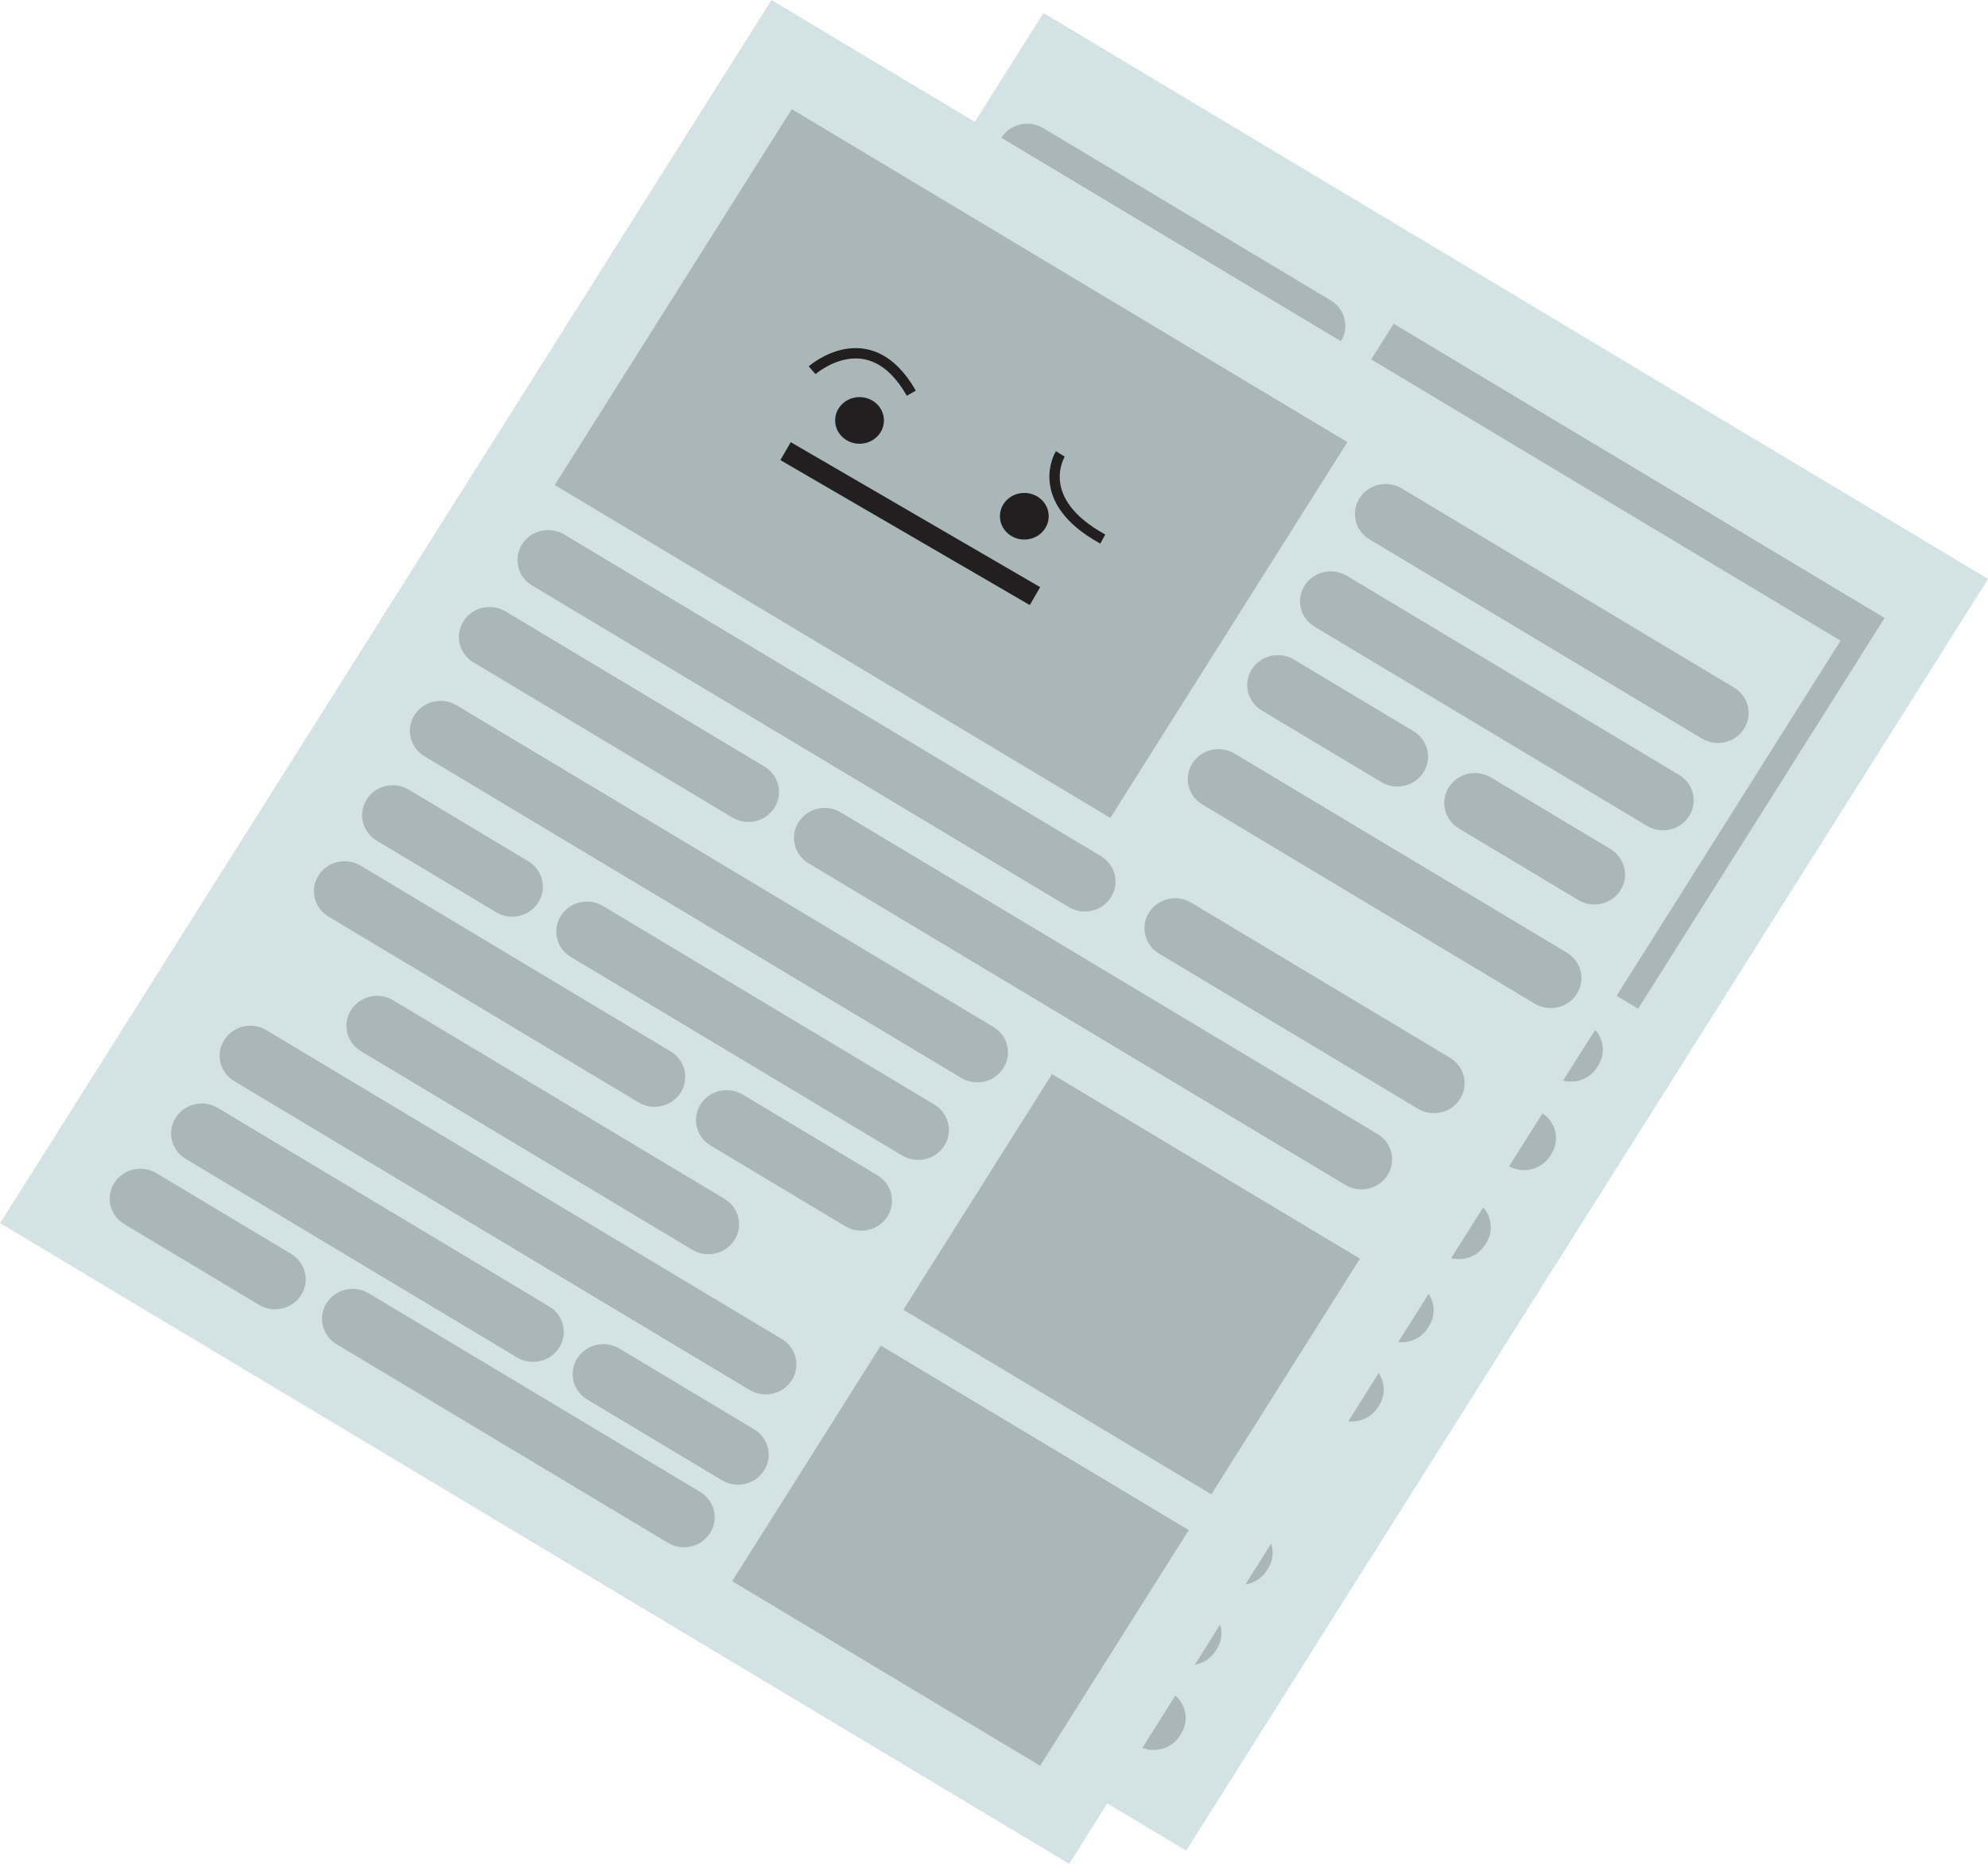 <svg width="192" height="180" viewBox="0 0 192 180" fill="none" xmlns="http://www.w3.org/2000/svg">
<g clip-path="url(#clip0_309_1952)">
<path d="M23.332 124.06L114.561 178.728L192.006 55.918L100.777 1.251L23.332 124.06Z" fill="#D3E2E4"/>
<path d="M110.8 69.012L158.211 97.422L182.012 59.679L134.602 31.268L110.8 69.012Z" fill="#AAB7B9"/>
<path d="M49.86 94.305L76.133 110.049L91.054 86.387L64.781 70.643L49.86 94.305Z" fill="#AAB7B9"/>
<path d="M32.665 121.568L58.938 137.312L73.859 113.65L47.586 97.906L32.665 121.568Z" fill="#AAB7B9"/>
<path d="M97.532 17.488L125.299 34.127C126.69 34.961 128.511 34.537 129.366 33.181L129.495 32.977C130.35 31.621 129.916 29.846 128.525 29.012L100.758 12.373C99.367 11.539 97.546 11.963 96.691 13.319L96.562 13.524C95.707 14.88 96.141 16.654 97.532 17.488Z" fill="#AAB7B9"/>
<path d="M92.007 26.236L119.774 42.875C121.165 43.708 122.986 43.285 123.841 41.929L123.97 41.724C124.825 40.368 124.391 38.593 122.999 37.76L95.232 21.121C93.841 20.287 92.02 20.711 91.165 22.067L91.036 22.271C90.181 23.627 90.615 25.402 92.007 26.236Z" fill="#AAB7B9"/>
<path d="M104.843 45.505L114.461 51.269C115.852 52.102 117.672 51.679 118.528 50.323L118.657 50.118C119.512 48.762 119.077 46.987 117.686 46.154L108.068 40.39C106.677 39.557 104.856 39.98 104.001 41.336L103.872 41.541C103.017 42.897 103.452 44.672 104.843 45.505Z" fill="#AAB7B9"/>
<path d="M80.744 44.094L108.511 60.733C109.902 61.567 111.723 61.144 112.578 59.788L112.707 59.583C113.562 58.227 113.128 56.452 111.737 55.618L83.969 38.979C82.578 38.146 80.758 38.569 79.903 39.925L79.773 40.13C78.918 41.486 79.353 43.261 80.744 44.094Z" fill="#AAB7B9"/>
<path d="M94.136 94.084L139.349 121.177C140.74 122.011 142.561 121.587 143.416 120.231L143.545 120.027C144.4 118.671 143.966 116.896 142.575 116.062L97.362 88.969C95.971 88.135 94.15 88.559 93.295 89.915L93.166 90.12C92.311 91.475 92.745 93.251 94.136 94.084Z" fill="#AAB7B9"/>
<path d="M88.033 35.45L97.651 41.214C99.042 42.047 100.863 41.624 101.718 40.268L101.847 40.063C102.702 38.707 102.268 36.932 100.877 36.099L91.259 30.335C89.868 29.502 88.047 29.925 87.192 31.281L87.063 31.486C86.208 32.842 86.642 34.617 88.033 35.45Z" fill="#AAB7B9"/>
<path d="M124.21 123.444L133.828 129.207C135.219 130.041 137.04 129.617 137.895 128.261L138.024 128.057C138.879 126.701 138.445 124.926 137.054 124.092L127.436 118.329C126.045 117.495 124.224 117.919 123.369 119.275L123.24 119.479C122.385 120.835 122.819 122.61 124.21 123.444Z" fill="#AAB7B9"/>
<path d="M85.515 110.789L96.429 117.329C97.82 118.163 99.641 117.739 100.496 116.383L100.625 116.179C101.48 114.823 101.046 113.048 99.655 112.214L88.741 105.674C87.35 104.84 85.529 105.264 84.674 106.62L84.545 106.824C83.689 108.18 84.124 109.955 85.515 110.789Z" fill="#AAB7B9"/>
<path d="M89.587 102.693L117.268 119.281C118.659 120.114 120.48 119.691 121.335 118.335L121.464 118.13C122.319 116.774 121.885 114.999 120.494 114.165L92.813 97.578C91.422 96.745 89.601 97.168 88.746 98.524L88.617 98.729C87.762 100.085 88.196 101.86 89.587 102.693Z" fill="#AAB7B9"/>
<path d="M103.138 121.361L129.004 136.861C130.395 137.695 132.216 137.271 133.071 135.915L133.2 135.71C134.055 134.354 133.62 132.579 132.229 131.746L106.363 116.246C104.972 115.413 103.151 115.836 102.296 117.192L102.167 117.397C101.312 118.753 101.747 120.528 103.138 121.361Z" fill="#AAB7B9"/>
<path d="M88.769 124.312L116.45 140.899C117.841 141.733 119.662 141.309 120.517 139.953L120.646 139.749C121.501 138.393 121.067 136.618 119.676 135.784L91.995 119.197C90.604 118.363 88.783 118.787 87.928 120.143L87.799 120.347C86.944 121.703 87.378 123.478 88.769 124.312Z" fill="#AAB7B9"/>
<path d="M74.876 126.622L118.274 152.628C119.665 153.461 121.486 153.038 122.341 151.682L122.47 151.477C123.325 150.121 122.891 148.346 121.5 147.513L78.102 121.507C76.711 120.674 74.89 121.097 74.035 122.453L73.906 122.658C73.051 124.014 73.485 125.789 74.876 126.622Z" fill="#AAB7B9"/>
<path d="M85.651 143.807L113.332 160.395C114.723 161.228 116.544 160.805 117.399 159.449L117.528 159.244C118.383 157.888 117.949 156.113 116.558 155.28L88.877 138.692C87.486 137.859 85.665 138.282 84.81 139.638L84.681 139.843C83.826 141.199 84.26 142.974 85.651 143.807Z" fill="#AAB7B9"/>
<path d="M64.721 140.778L92.402 157.365C93.793 158.199 95.614 157.775 96.469 156.419L96.598 156.215C97.453 154.859 97.018 153.084 95.627 152.25L67.946 135.663C66.555 134.829 64.734 135.253 63.879 136.609L63.75 136.813C62.895 138.169 63.33 139.944 64.721 140.778Z" fill="#AAB7B9"/>
<path d="M68.165 133.317L79.08 139.857C80.471 140.69 82.291 140.267 83.147 138.911L83.276 138.706C84.131 137.35 83.696 135.575 82.305 134.742L71.391 128.201C70 127.368 68.179 127.791 67.324 129.147L67.195 129.352C66.34 130.708 66.774 132.483 68.165 133.317Z" fill="#AAB7B9"/>
<path d="M98.964 162.039L109.879 168.579C111.27 169.412 113.09 168.989 113.946 167.633L114.075 167.428C114.93 166.072 114.495 164.297 113.104 163.464L102.19 156.924C100.799 156.09 98.978 156.513 98.123 157.869L97.994 158.074C97.139 159.43 97.573 161.205 98.964 162.039Z" fill="#AAB7B9"/>
<path d="M104.958 76.941L150.171 104.034C151.562 104.868 153.383 104.444 154.238 103.088L154.367 102.883C155.222 101.528 154.788 99.752 153.397 98.919L108.184 71.826C106.793 70.992 104.972 71.416 104.117 72.772L103.988 72.976C103.133 74.332 103.567 76.107 104.958 76.941Z" fill="#AAB7B9"/>
<path d="M71.836 68.369L117.049 95.462C118.44 96.296 120.261 95.872 121.116 94.516L121.245 94.312C122.1 92.956 121.666 91.181 120.275 90.347L75.062 63.254C73.671 62.42 71.85 62.844 70.995 64.2L70.866 64.404C70.011 65.76 70.445 67.535 71.836 68.369Z" fill="#AAB7B9"/>
<path d="M124.15 99.701L145.645 112.582C147.037 113.415 148.857 112.992 149.712 111.636L149.842 111.431C150.697 110.075 150.262 108.3 148.871 107.467L127.376 94.586C125.985 93.752 124.164 94.176 123.309 95.532L123.18 95.736C122.325 97.092 122.759 98.867 124.15 99.701Z" fill="#AAB7B9"/>
<path d="M75.818 58.736L97.313 71.617C98.704 72.45 100.525 72.027 101.38 70.671L101.509 70.466C102.364 69.11 101.93 67.335 100.538 66.502L79.043 53.621C77.652 52.787 75.831 53.211 74.976 54.567L74.847 54.772C73.992 56.127 74.427 57.903 75.818 58.736Z" fill="#AAB7B9"/>
<path d="M177.76 61.874L74.506 0.001L0.013 118.129L103.267 180.002L177.76 61.874Z" fill="#D3E2E4"/>
<path d="M130.127 42.696L76.469 10.542L53.578 46.841L107.236 78.994L130.127 42.696Z" fill="#AAB7B9"/>
<path d="M131.344 121.557L101.601 103.734L87.249 126.493L116.992 144.316L131.344 121.557Z" fill="#AAB7B9"/>
<path d="M114.808 147.772L85.065 129.949L70.713 152.708L100.456 170.531L114.808 147.772Z" fill="#AAB7B9"/>
<path d="M167.472 66.405L135.371 47.169C133.98 46.336 132.159 46.759 131.304 48.115L131.296 48.127C130.441 49.483 130.876 51.258 132.267 52.092L164.368 71.328C165.759 72.161 167.58 71.738 168.435 70.382L168.442 70.37C169.297 69.014 168.863 67.239 167.472 66.405Z" fill="#AAB7B9"/>
<path d="M162.169 74.84L130.068 55.604C128.677 54.771 126.856 55.194 126.001 56.55L125.993 56.562C125.138 57.918 125.573 59.693 126.964 60.527L159.065 79.763C160.456 80.596 162.277 80.173 163.132 78.817L163.139 78.805C163.994 77.449 163.56 75.674 162.169 74.84Z" fill="#AAB7B9"/>
<path d="M136.513 70.614L124.969 63.696C123.578 62.863 121.757 63.286 120.902 64.642L120.894 64.654C120.039 66.01 120.474 67.785 121.865 68.619L133.409 75.536C134.8 76.37 136.621 75.946 137.476 74.59L137.483 74.578C138.338 73.222 137.904 71.447 136.513 70.614Z" fill="#AAB7B9"/>
<path d="M151.328 92.008L119.227 72.772C117.836 71.939 116.015 72.362 115.16 73.718L115.152 73.73C114.297 75.086 114.732 76.861 116.123 77.695L148.224 96.931C149.615 97.764 151.435 97.341 152.291 95.985L152.298 95.973C153.153 94.617 152.719 92.842 151.328 92.008Z" fill="#AAB7B9"/>
<path d="M95.941 99.181L44.098 68.115C42.707 67.282 40.886 67.705 40.031 69.061L40.023 69.073C39.168 70.429 39.602 72.204 40.993 73.038L92.837 104.104C94.228 104.937 96.048 104.514 96.903 103.158L96.911 103.146C97.766 101.79 97.332 100.015 95.941 99.181Z" fill="#AAB7B9"/>
<path d="M155.541 82.002L143.997 75.085C142.606 74.251 140.785 74.674 139.93 76.03L139.922 76.043C139.067 77.398 139.502 79.173 140.893 80.007L152.437 86.925C153.828 87.758 155.649 87.335 156.504 85.979L156.511 85.967C157.366 84.611 156.932 82.836 155.541 82.002Z" fill="#AAB7B9"/>
<path d="M51.025 83.18L39.481 76.263C38.09 75.429 36.269 75.853 35.414 77.209L35.407 77.221C34.551 78.577 34.986 80.352 36.377 81.185L47.921 88.103C49.312 88.936 51.133 88.513 51.988 87.157L51.996 87.145C52.851 85.789 52.416 84.014 51.025 83.18Z" fill="#AAB7B9"/>
<path d="M84.744 113.507L71.731 105.709C70.34 104.875 68.519 105.299 67.664 106.655L67.656 106.667C66.801 108.023 67.236 109.798 68.627 110.631L81.64 118.429C83.031 119.263 84.852 118.839 85.707 117.483L85.715 117.471C86.57 116.115 86.135 114.34 84.744 113.507Z" fill="#AAB7B9"/>
<path d="M90.237 106.674L58.234 87.497C56.843 86.664 55.023 87.087 54.167 88.443L54.16 88.455C53.305 89.811 53.739 91.586 55.13 92.42L87.132 111.597C88.523 112.43 90.344 112.007 91.199 110.651L91.207 110.639C92.062 109.283 91.628 107.508 90.237 106.674Z" fill="#AAB7B9"/>
<path d="M64.773 101.544L34.833 83.602C33.442 82.769 31.621 83.192 30.766 84.548L30.758 84.56C29.903 85.916 30.338 87.691 31.729 88.525L61.669 106.466C63.06 107.3 64.881 106.876 65.736 105.52L65.744 105.508C66.599 104.152 66.164 102.377 64.773 101.544Z" fill="#AAB7B9"/>
<path d="M69.972 115.78L37.97 96.603C36.579 95.769 34.758 96.193 33.903 97.549L33.896 97.561C33.041 98.917 33.475 100.692 34.866 101.525L66.868 120.702C68.259 121.536 70.08 121.112 70.935 119.756L70.943 119.744C71.798 118.388 71.364 116.613 69.972 115.78Z" fill="#AAB7B9"/>
<path d="M75.508 129.319L25.727 99.489C24.336 98.655 22.515 99.079 21.66 100.434L21.652 100.447C20.797 101.803 21.232 103.577 22.623 104.411L72.404 134.242C73.795 135.075 75.616 134.652 76.471 133.296L76.478 133.284C77.333 131.928 76.899 130.153 75.508 129.319Z" fill="#AAB7B9"/>
<path d="M53.04 126.175L21.038 106.998C19.647 106.165 17.826 106.588 16.971 107.944L16.964 107.956C16.108 109.312 16.543 111.087 17.934 111.921L49.936 131.098C51.327 131.931 53.148 131.508 54.003 130.152L54.011 130.14C54.866 128.784 54.431 127.009 53.04 126.175Z" fill="#AAB7B9"/>
<path d="M67.613 144.077L35.611 124.901C34.22 124.067 32.399 124.491 31.544 125.847L31.536 125.859C30.681 127.215 31.116 128.99 32.507 129.823L64.509 149C65.9 149.834 67.721 149.41 68.576 148.054L68.583 148.042C69.438 146.686 69.004 144.911 67.613 144.077Z" fill="#AAB7B9"/>
<path d="M72.832 138.036L59.819 130.238C58.428 129.405 56.607 129.828 55.752 131.184L55.745 131.196C54.889 132.552 55.324 134.327 56.715 135.161L69.728 142.959C71.119 143.792 72.94 143.369 73.795 142.013L73.803 142.001C74.658 140.645 74.223 138.87 72.832 138.036Z" fill="#AAB7B9"/>
<path d="M28.119 121.097L15.105 113.299C13.714 112.466 11.894 112.889 11.039 114.245L11.031 114.257C10.176 115.613 10.61 117.388 12.001 118.222L25.015 126.02C26.406 126.853 28.226 126.43 29.081 125.074L29.089 125.062C29.944 123.706 29.51 121.931 28.119 121.097Z" fill="#AAB7B9"/>
<path d="M106.331 82.685L54.488 51.618C53.097 50.785 51.276 51.209 50.421 52.565L50.414 52.577C49.559 53.932 49.993 55.708 51.384 56.541L103.227 87.607C104.618 88.441 106.439 88.017 107.294 86.661L107.302 86.649C108.157 85.293 107.722 83.518 106.331 82.685Z" fill="#AAB7B9"/>
<path d="M133.038 109.519L81.195 78.453C79.804 77.619 77.983 78.043 77.128 79.399L77.12 79.411C76.265 80.767 76.7 82.542 78.091 83.375L129.934 114.441C131.325 115.275 133.145 114.851 134.001 113.496L134.008 113.483C134.863 112.127 134.429 110.353 133.038 109.519Z" fill="#AAB7B9"/>
<path d="M73.832 74.031L48.83 59.049C47.439 58.215 45.618 58.639 44.763 59.995L44.756 60.007C43.901 61.363 44.335 63.138 45.726 63.971L70.728 78.953C72.119 79.787 73.94 79.363 74.795 78.007L74.802 77.995C75.657 76.639 75.223 74.864 73.832 74.031Z" fill="#AAB7B9"/>
<path d="M140.045 102.157L115.043 87.175C113.652 86.341 111.831 86.765 110.976 88.121L110.969 88.133C110.114 89.489 110.548 91.264 111.939 92.098L136.941 107.079C138.332 107.913 140.153 107.49 141.008 106.134L141.015 106.121C141.871 104.766 141.436 102.991 140.045 102.157Z" fill="#AAB7B9"/>
<path d="M83.014 42.355C84.039 42.355 84.87 41.57 84.87 40.603C84.87 39.635 84.039 38.851 83.014 38.851C81.99 38.851 81.159 39.635 81.159 40.603C81.159 41.57 81.99 42.355 83.014 42.355Z" fill="#221F20" stroke="#221F20" stroke-miterlimit="10"/>
<path d="M98.927 51.608C99.952 51.608 100.783 50.824 100.783 49.856C100.783 48.889 99.952 48.105 98.927 48.105C97.903 48.105 97.072 48.889 97.072 49.856C97.072 50.824 97.903 51.608 98.927 51.608Z" fill="#221F20" stroke="#221F20" stroke-miterlimit="10"/>
<path d="M75.87 43.57L99.957 57.57" stroke="#221F20" stroke-width="2" stroke-miterlimit="10"/>
<path d="M102.406 43.838C102.406 43.838 99.623 48.288 106.507 52.06" stroke="#221F20" stroke-miterlimit="10"/>
<path d="M78.435 35.757C78.435 35.757 83.971 30.869 88.014 37.975" stroke="#221F20" stroke-miterlimit="10"/>
</g>
<defs>
<clipPath id="clip0_309_1952">
<rect width="192" height="180" fill="white"/>
</clipPath>
</defs>
</svg>
